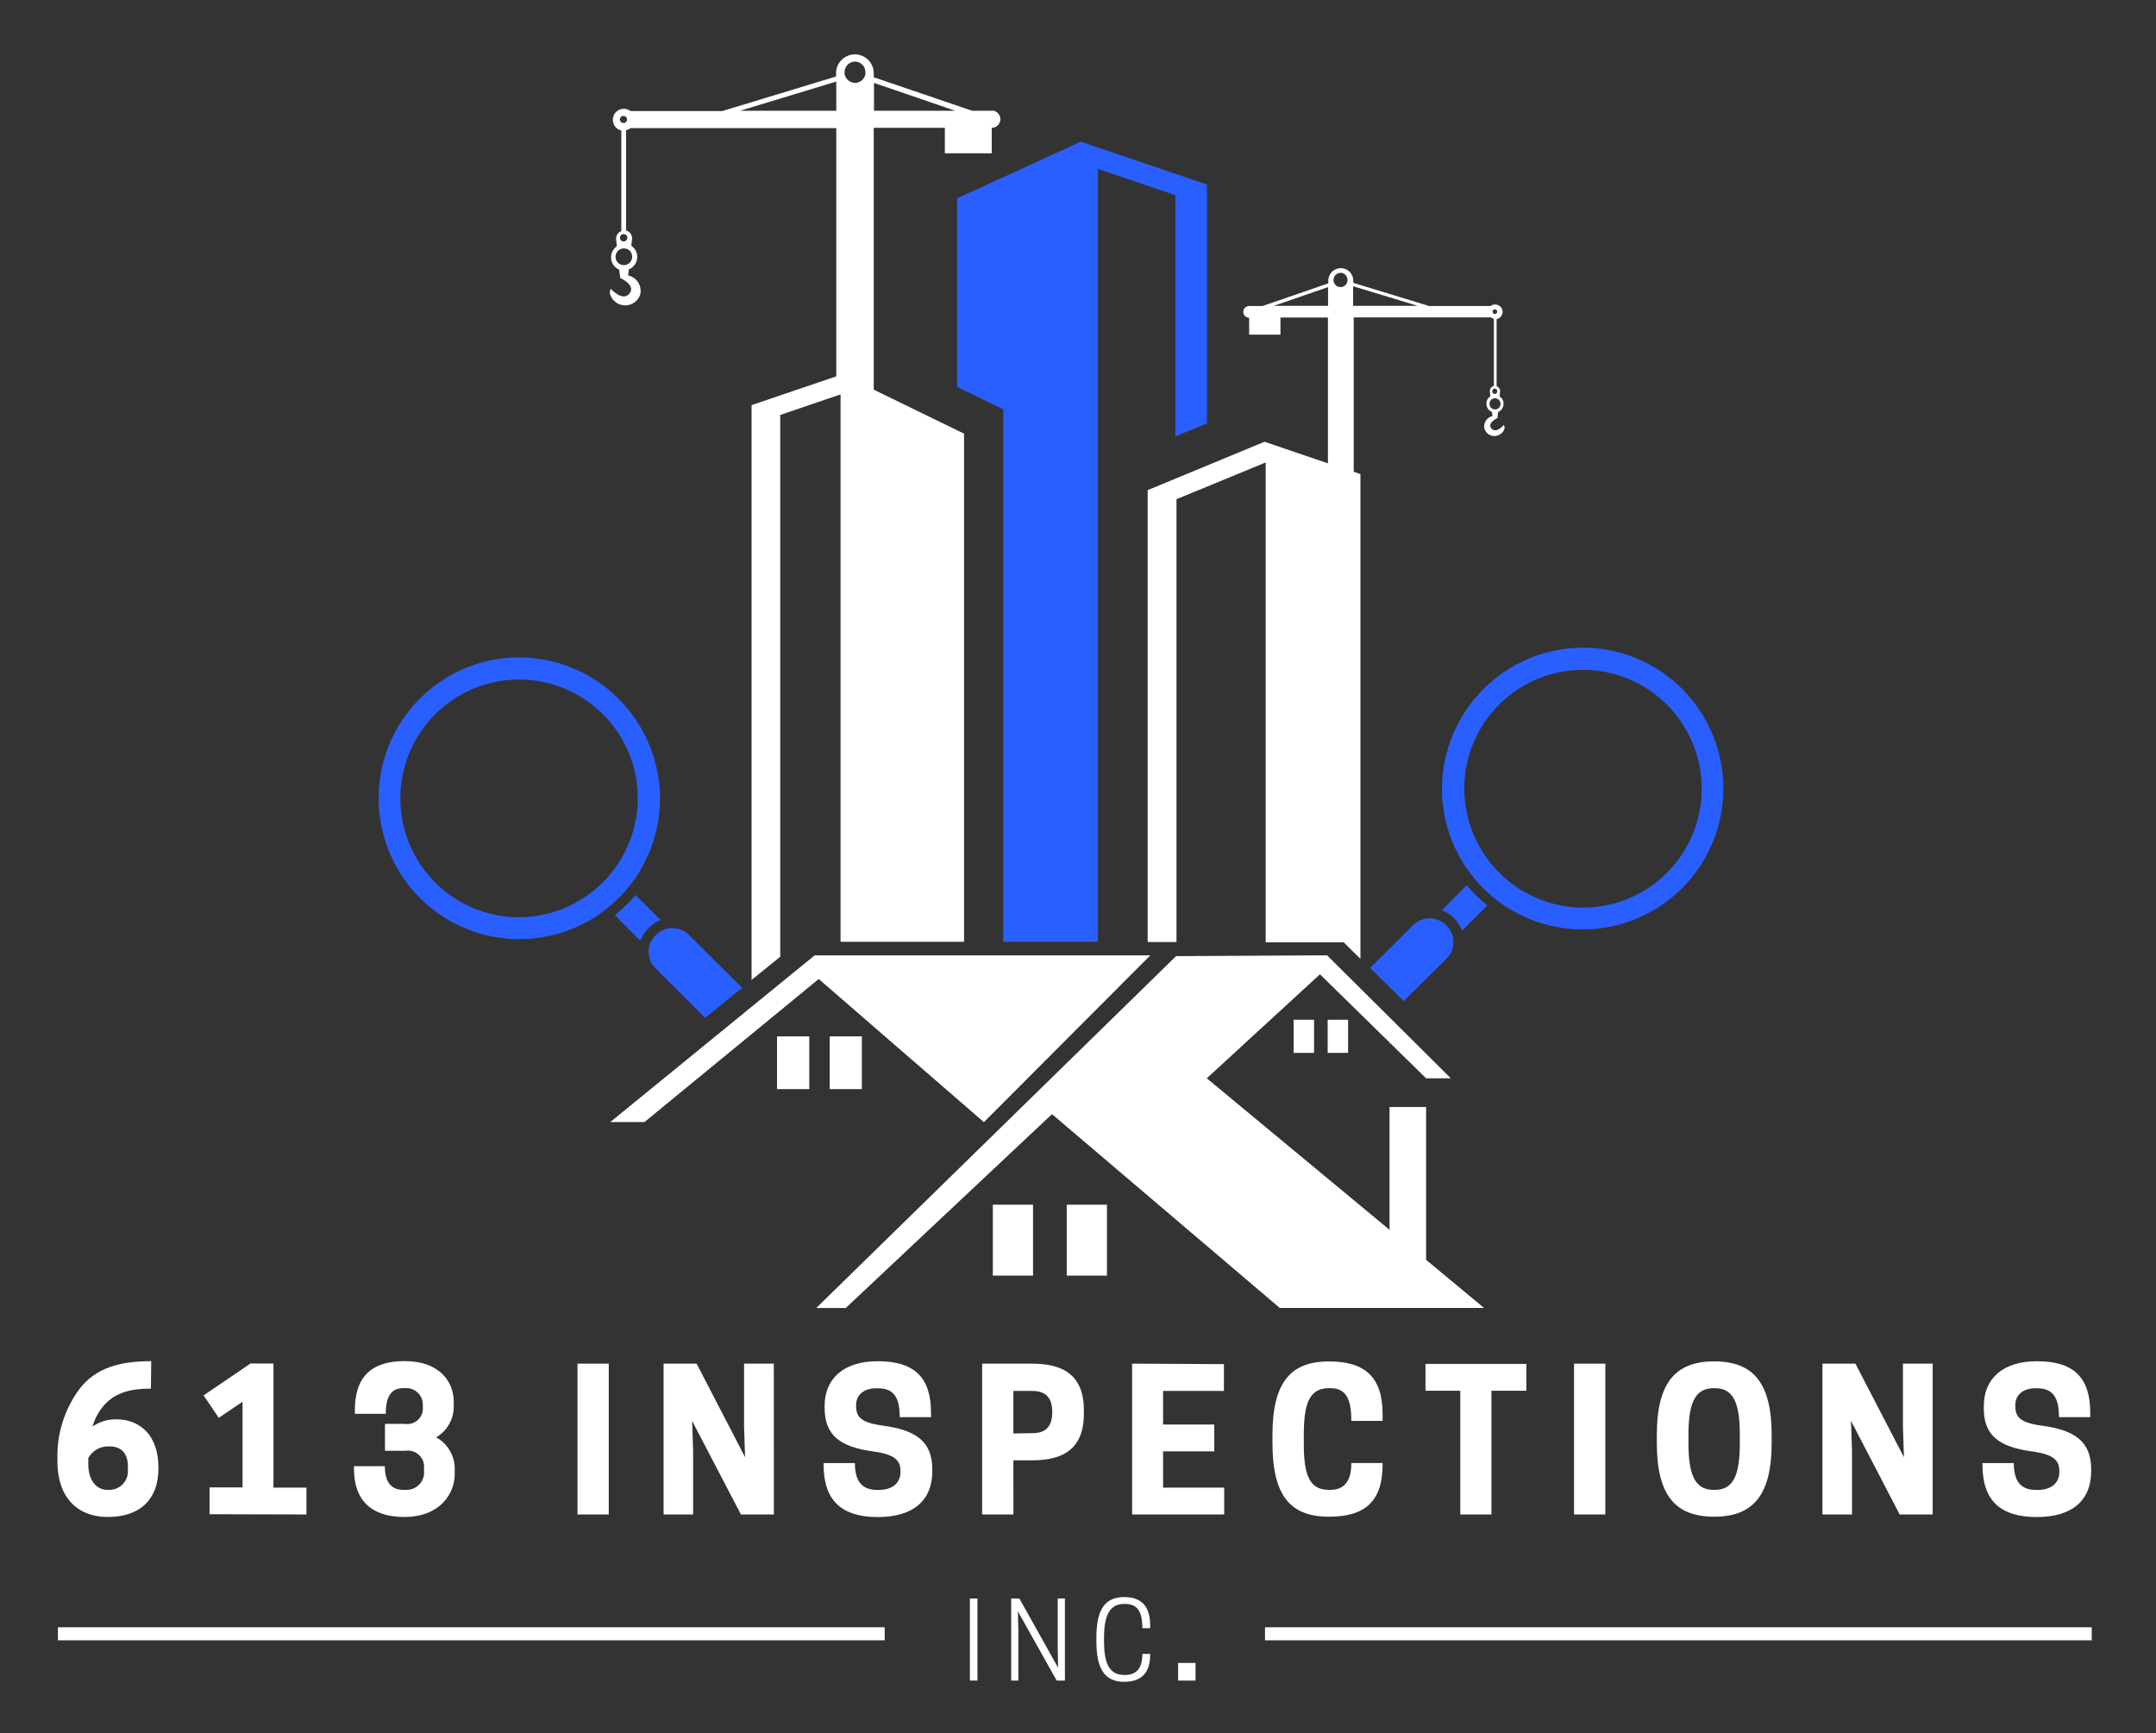 <?xml version="1.0" encoding="UTF-8" standalone="no" ?>
<!DOCTYPE svg PUBLIC "-//W3C//DTD SVG 1.1//EN" "http://www.w3.org/Graphics/SVG/1.1/DTD/svg11.dtd">
<svg xmlns="http://www.w3.org/2000/svg" xmlns:xlink="http://www.w3.org/1999/xlink" version="1.1" width="291" height="234" viewBox="0 0 291 234" xml:space="preserve">
<rect x="0" y="0" width="291" height="234" fill="#333333" stroke="none"/>
<desc>Created with Fabric.js 4.6.0</desc>
<defs>
</defs>
<g transform="matrix(1 0 0 1 70.09 107.77)" id="uV-4brMn4HePNrmH0xCPD" clip-path="url(#CLIPPATH_184)"  >
<clipPath id="CLIPPATH_184" >
	<path transform="matrix(1 0 0 1 0.06 0.15) translate(-112.66, -178.41)" id="a" d="M 93.312 159.238 L 132 159.238 L 132 197.59 L 93.312 197.59 Z M 93.312 159.238" stroke-linecap="round" />
</clipPath>
<path style="stroke: none; stroke-width: 1; stroke-dasharray: none; stroke-linecap: butt; stroke-dashoffset: 0; stroke-linejoin: miter; stroke-miterlimit: 4; fill: rgb(42,95,255); fill-rule: nonzero; opacity: 1;" vector-effect="non-scaling-stroke"  transform=" translate(-112.59, -178.27)" d="M 112.477 159.246 C 111.855 159.25 111.234 159.285 110.617 159.348 C 110 159.414 109.387 159.508 108.777 159.633 C 108.168 159.758 107.566 159.914 106.977 160.098 C 106.383 160.281 105.797 160.492 105.227 160.734 C 104.652 160.977 104.094 161.246 103.547 161.543 C 103 161.836 102.473 162.16 101.957 162.508 C 101.441 162.855 100.945 163.23 100.469 163.629 C 99.988 164.023 99.531 164.445 99.094 164.887 C 98.656 165.328 98.242 165.789 97.852 166.273 C 97.461 166.758 97.094 167.258 96.75 167.777 C 96.406 168.297 96.09 168.832 95.801 169.379 C 95.512 169.93 95.246 170.492 95.012 171.07 C 94.777 171.645 94.57 172.23 94.395 172.828 C 94.215 173.422 94.066 174.027 93.949 174.637 C 93.832 175.25 93.742 175.863 93.684 176.484 C 93.625 177.102 93.598 177.723 93.602 178.344 C 93.602 178.969 93.637 179.59 93.699 180.207 C 93.762 180.828 93.855 181.441 93.98 182.051 C 94.102 182.66 94.258 183.262 94.438 183.855 C 94.621 184.453 94.832 185.035 95.074 185.609 C 95.312 186.184 95.578 186.746 95.875 187.293 C 96.168 187.84 96.488 188.371 96.836 188.887 C 97.184 189.402 97.555 189.902 97.949 190.383 C 98.348 190.863 98.766 191.32 99.203 191.758 C 99.645 192.199 100.105 192.613 100.586 193.008 C 101.07 193.398 101.57 193.77 102.086 194.113 C 102.605 194.457 103.137 194.777 103.684 195.066 C 104.234 195.359 104.797 195.625 105.371 195.859 C 105.945 196.098 106.531 196.305 107.125 196.484 C 107.719 196.664 108.32 196.812 108.93 196.934 C 109.539 197.051 110.156 197.141 110.773 197.203 C 111.391 197.262 112.012 197.289 112.633 197.289 C 113.254 197.289 113.875 197.258 114.492 197.195 C 115.109 197.133 115.723 197.039 116.332 196.918 C 116.941 196.793 117.543 196.641 118.137 196.461 C 118.73 196.277 119.316 196.07 119.891 195.828 C 120.461 195.59 121.023 195.324 121.57 195.031 C 122.117 194.738 122.648 194.418 123.168 194.07 C 123.684 193.723 124.18 193.352 124.66 192.957 C 125.141 192.562 125.598 192.145 126.039 191.703 C 126.477 191.262 126.895 190.805 127.285 190.32 C 127.68 189.84 128.051 189.34 128.395 188.824 C 128.738 188.305 129.059 187.773 129.352 187.223 C 129.645 186.676 129.906 186.113 130.145 185.539 C 130.383 184.961 130.59 184.379 130.77 183.781 C 130.953 183.188 131.102 182.582 131.223 181.973 C 131.344 181.363 131.434 180.75 131.496 180.129 C 131.559 179.512 131.586 178.891 131.586 178.27 C 131.586 177.645 131.551 177.02 131.488 176.398 C 131.422 175.777 131.328 175.16 131.203 174.547 C 131.078 173.938 130.926 173.332 130.742 172.734 C 130.559 172.137 130.348 171.551 130.105 170.977 C 129.863 170.398 129.598 169.836 129.301 169.285 C 129.004 168.738 128.684 168.203 128.332 167.684 C 127.984 167.168 127.613 166.668 127.215 166.184 C 126.816 165.703 126.398 165.242 125.957 164.801 C 125.516 164.363 125.051 163.945 124.566 163.551 C 124.086 163.152 123.582 162.785 123.062 162.438 C 122.543 162.094 122.008 161.773 121.457 161.48 C 120.906 161.188 120.344 160.922 119.766 160.684 C 119.191 160.445 118.602 160.238 118.004 160.059 C 117.41 159.879 116.805 159.727 116.191 159.605 C 115.578 159.484 114.965 159.395 114.344 159.336 C 113.723 159.273 113.102 159.246 112.477 159.246 Z M 112.477 194.336 C 111.953 194.336 111.43 194.305 110.906 194.25 C 110.383 194.199 109.867 194.117 109.352 194.012 C 108.84 193.906 108.332 193.777 107.828 193.621 C 107.328 193.469 106.836 193.289 106.352 193.086 C 105.867 192.883 105.395 192.652 104.934 192.406 C 104.473 192.156 104.023 191.883 103.59 191.59 C 103.152 191.293 102.734 190.98 102.332 190.645 C 101.926 190.309 101.539 189.953 101.172 189.582 C 100.801 189.207 100.453 188.816 100.121 188.41 C 99.789 188 99.48 187.578 99.191 187.141 C 98.902 186.703 98.633 186.25 98.387 185.785 C 98.145 185.32 97.922 184.844 97.723 184.359 C 97.523 183.871 97.348 183.379 97.199 182.875 C 97.051 182.371 96.926 181.859 96.824 181.344 C 96.723 180.828 96.648 180.309 96.602 179.785 C 96.551 179.262 96.527 178.738 96.531 178.215 C 96.535 177.688 96.562 177.164 96.613 176.641 C 96.668 176.117 96.75 175.598 96.852 175.086 C 96.957 174.57 97.086 174.062 97.242 173.559 C 97.395 173.059 97.574 172.562 97.777 172.078 C 97.98 171.594 98.207 171.121 98.457 170.66 C 98.707 170.195 98.977 169.746 99.27 169.312 C 99.562 168.875 99.879 168.457 100.211 168.051 C 100.547 167.645 100.898 167.258 101.273 166.887 C 101.645 166.52 102.035 166.168 102.441 165.836 C 102.848 165.504 103.273 165.191 103.711 164.902 C 104.148 164.613 104.598 164.344 105.062 164.098 C 105.523 163.852 106 163.633 106.484 163.434 C 106.969 163.234 107.465 163.059 107.969 162.906 C 108.469 162.758 108.98 162.633 109.492 162.531 C 110.008 162.43 110.527 162.355 111.051 162.305 C 111.574 162.258 112.098 162.234 112.621 162.234 C 113.145 162.238 113.668 162.266 114.191 162.32 C 114.711 162.371 115.23 162.449 115.746 162.555 C 116.258 162.66 116.766 162.789 117.27 162.945 C 117.77 163.098 118.262 163.277 118.746 163.48 C 119.23 163.684 119.703 163.91 120.164 164.16 C 120.629 164.41 121.074 164.68 121.512 164.973 C 121.945 165.266 122.367 165.582 122.77 165.918 C 123.176 166.25 123.562 166.605 123.934 166.977 C 124.301 167.352 124.652 167.742 124.984 168.148 C 125.316 168.555 125.625 168.977 125.914 169.418 C 126.207 169.855 126.473 170.305 126.719 170.77 C 126.965 171.234 127.188 171.711 127.387 172.195 C 127.586 172.684 127.762 173.176 127.91 173.68 C 128.062 174.184 128.188 174.691 128.289 175.207 C 128.387 175.723 128.461 176.242 128.512 176.766 C 128.562 177.289 128.586 177.816 128.586 178.34 C 128.578 179.395 128.469 180.438 128.254 181.469 C 128.043 182.5 127.734 183.504 127.324 184.477 C 126.914 185.445 126.418 186.367 125.828 187.242 C 125.238 188.113 124.57 188.922 123.824 189.664 C 123.078 190.406 122.266 191.07 121.387 191.652 C 120.512 192.234 119.586 192.727 118.613 193.125 C 117.641 193.527 116.637 193.828 115.602 194.031 C 114.57 194.238 113.527 194.336 112.477 194.336 Z M 112.477 194.336" stroke-linecap="round" />
</g>
<g transform="matrix(1 0 0 1 86.07 123.92)" id="Kung-wUswykVtVfhCE8nf"  >
<path style="stroke: none; stroke-width: 1; stroke-dasharray: none; stroke-linecap: butt; stroke-dashoffset: 0; stroke-linejoin: miter; stroke-miterlimit: 4; fill: rgb(42,95,255); fill-rule: nonzero; opacity: 1;" vector-effect="non-scaling-stroke"  transform=" translate(-128.57, -194.42)" d="M 131.652 194.699 L 128.277 191.34 C 127.434 192.332 126.504 193.238 125.492 194.055 L 128.938 197.508 C 129.164 196.863 129.52 196.297 130.004 195.812 L 130.105 195.715 C 130.547 195.266 131.062 194.926 131.652 194.699 Z M 131.652 194.699" stroke-linecap="round" />
</g>
<g transform="matrix(1 0 0 1 213.61 106.45)" id="j914TAHbnDDxTGePTQT-c"  >
<path style="stroke: none; stroke-width: 1; stroke-dasharray: none; stroke-linecap: butt; stroke-dashoffset: 0; stroke-linejoin: miter; stroke-miterlimit: 4; fill: rgb(42,95,255); fill-rule: nonzero; opacity: 1;" vector-effect="non-scaling-stroke"  transform=" translate(-256.11, -176.95)" d="M 256.238 157.934 C 256.859 157.938 257.48 157.973 258.098 158.035 C 258.715 158.102 259.328 158.195 259.938 158.32 C 260.543 158.445 261.145 158.602 261.738 158.785 C 262.332 158.969 262.914 159.184 263.488 159.426 C 264.059 159.668 264.617 159.934 265.164 160.23 C 265.711 160.527 266.242 160.852 266.754 161.199 C 267.27 161.547 267.766 161.922 268.246 162.32 C 268.723 162.715 269.18 163.137 269.617 163.578 C 270.055 164.02 270.469 164.484 270.859 164.965 C 271.25 165.449 271.617 165.949 271.961 166.469 C 272.301 166.988 272.617 167.523 272.906 168.074 C 273.199 168.625 273.461 169.188 273.695 169.762 C 273.93 170.34 274.137 170.926 274.312 171.52 C 274.492 172.117 274.641 172.719 274.758 173.332 C 274.875 173.941 274.965 174.555 275.023 175.176 C 275.078 175.797 275.109 176.418 275.105 177.039 C 275.102 177.66 275.07 178.281 275.004 178.898 C 274.941 179.52 274.848 180.133 274.723 180.742 C 274.602 181.352 274.449 181.953 274.266 182.547 C 274.082 183.145 273.871 183.727 273.629 184.301 C 273.391 184.875 273.125 185.438 272.828 185.984 C 272.535 186.531 272.211 187.062 271.867 187.578 C 271.52 188.094 271.148 188.594 270.75 189.07 C 270.355 189.551 269.938 190.012 269.496 190.449 C 269.055 190.887 268.594 191.305 268.113 191.695 C 267.633 192.09 267.133 192.457 266.617 192.801 C 266.098 193.145 265.566 193.465 265.016 193.754 C 264.469 194.047 263.906 194.312 263.332 194.547 C 262.758 194.785 262.172 194.992 261.578 195.172 C 260.98 195.352 260.379 195.5 259.77 195.621 C 259.16 195.738 258.547 195.828 257.93 195.887 C 257.312 195.949 256.691 195.977 256.07 195.977 C 255.449 195.973 254.828 195.941 254.211 195.879 C 253.594 195.816 252.98 195.727 252.371 195.602 C 251.762 195.48 251.16 195.328 250.566 195.148 C 249.973 194.965 249.387 194.754 248.812 194.516 C 248.242 194.277 247.68 194.012 247.133 193.715 C 246.586 193.422 246.055 193.102 245.539 192.754 C 245.023 192.41 244.523 192.039 244.043 191.645 C 243.562 191.246 243.105 190.828 242.668 190.391 C 242.227 189.949 241.812 189.488 241.418 189.008 C 241.023 188.527 240.656 188.027 240.309 187.508 C 239.965 186.992 239.648 186.457 239.355 185.91 C 239.062 185.359 238.797 184.797 238.559 184.223 C 238.324 183.648 238.113 183.062 237.934 182.469 C 237.754 181.871 237.602 181.27 237.48 180.66 C 237.359 180.051 237.27 179.434 237.211 178.816 C 237.148 178.195 237.117 177.578 237.117 176.953 C 237.121 176.328 237.156 175.707 237.219 175.086 C 237.285 174.465 237.379 173.848 237.504 173.234 C 237.629 172.621 237.781 172.02 237.965 171.422 C 238.148 170.824 238.363 170.238 238.602 169.66 C 238.844 169.086 239.113 168.523 239.41 167.973 C 239.703 167.422 240.027 166.887 240.375 166.371 C 240.723 165.852 241.098 165.352 241.496 164.871 C 241.891 164.391 242.312 163.93 242.754 163.488 C 243.199 163.047 243.66 162.629 244.145 162.234 C 244.629 161.84 245.129 161.469 245.648 161.125 C 246.168 160.777 246.703 160.461 247.254 160.168 C 247.805 159.875 248.371 159.609 248.945 159.371 C 249.523 159.133 250.109 158.922 250.707 158.742 C 251.305 158.562 251.91 158.414 252.523 158.293 C 253.133 158.172 253.75 158.082 254.371 158.02 C 254.992 157.961 255.613 157.93 256.238 157.934 Z M 256.238 193.031 C 256.762 193.031 257.285 193 257.809 192.945 C 258.328 192.895 258.848 192.812 259.359 192.707 C 259.875 192.605 260.383 192.473 260.883 192.32 C 261.383 192.164 261.875 191.984 262.359 191.781 C 262.844 191.578 263.316 191.352 263.777 191.102 C 264.238 190.852 264.684 190.582 265.121 190.289 C 265.555 189.992 265.973 189.68 266.379 189.344 C 266.781 189.012 267.168 188.656 267.539 188.281 C 267.906 187.91 268.258 187.52 268.586 187.113 C 268.918 186.707 269.23 186.281 269.52 185.844 C 269.809 185.406 270.074 184.957 270.32 184.492 C 270.566 184.027 270.789 183.555 270.988 183.066 C 271.188 182.582 271.359 182.086 271.512 181.586 C 271.66 181.082 271.785 180.57 271.887 180.055 C 271.988 179.539 272.062 179.023 272.113 178.5 C 272.16 177.977 272.184 177.453 272.184 176.926 C 272.184 176.402 272.156 175.879 272.102 175.355 C 272.047 174.832 271.969 174.316 271.867 173.801 C 271.762 173.285 271.633 172.777 271.48 172.273 C 271.324 171.773 271.148 171.281 270.945 170.797 C 270.742 170.312 270.52 169.836 270.27 169.375 C 270.02 168.914 269.75 168.465 269.457 168.027 C 269.164 167.59 268.852 167.172 268.52 166.766 C 268.184 166.359 267.832 165.973 267.461 165.602 C 267.09 165.234 266.699 164.883 266.293 164.551 C 265.887 164.219 265.465 163.906 265.031 163.613 C 264.594 163.324 264.145 163.055 263.68 162.809 C 263.219 162.562 262.742 162.34 262.258 162.141 C 261.773 161.941 261.281 161.766 260.777 161.613 C 260.277 161.461 259.77 161.336 259.254 161.234 C 258.738 161.133 258.223 161.055 257.699 161.004 C 257.176 160.953 256.652 160.93 256.129 160.93 C 255.605 160.93 255.082 160.957 254.562 161.012 C 254.039 161.062 253.52 161.141 253.008 161.242 C 252.492 161.348 251.984 161.477 251.484 161.629 C 250.98 161.781 250.488 161.957 250.004 162.16 C 249.52 162.363 249.047 162.586 248.586 162.836 C 248.125 163.082 247.676 163.352 247.238 163.645 C 246.805 163.938 246.383 164.25 245.977 164.582 C 245.574 164.918 245.184 165.27 244.816 165.641 C 244.445 166.012 244.094 166.402 243.762 166.809 C 243.43 167.215 243.117 167.637 242.824 168.074 C 242.535 168.508 242.266 168.961 242.02 169.422 C 241.77 169.887 241.547 170.359 241.348 170.844 C 241.148 171.332 240.969 171.824 240.82 172.328 C 240.668 172.828 240.539 173.34 240.438 173.852 C 240.336 174.367 240.258 174.887 240.207 175.41 C 240.156 175.934 240.129 176.457 240.129 176.98 C 240.133 177.508 240.16 178.035 240.215 178.559 C 240.266 179.082 240.348 179.602 240.449 180.117 C 240.555 180.633 240.684 181.145 240.84 181.648 C 240.992 182.152 241.172 182.648 241.375 183.133 C 241.578 183.617 241.805 184.094 242.055 184.559 C 242.301 185.02 242.574 185.473 242.867 185.91 C 243.16 186.348 243.477 186.77 243.809 187.176 C 244.145 187.582 244.5 187.969 244.871 188.34 C 245.246 188.715 245.633 189.066 246.043 189.398 C 246.449 189.73 246.871 190.043 247.309 190.336 C 247.746 190.629 248.199 190.898 248.664 191.145 C 249.129 191.391 249.602 191.617 250.09 191.816 C 250.574 192.02 251.07 192.195 251.574 192.348 C 252.078 192.5 252.59 192.625 253.105 192.727 C 253.621 192.828 254.141 192.906 254.664 192.957 C 255.188 193.008 255.711 193.031 256.238 193.031 Z M 256.238 193.031" stroke-linecap="round" />
</g>
<g transform="matrix(1 0 0 1 197.67 122.59)" id="CbIhuBSSArI5p3IcA7vPH"  >
<path style="stroke: none; stroke-width: 1; stroke-dasharray: none; stroke-linecap: butt; stroke-dashoffset: 0; stroke-linejoin: miter; stroke-miterlimit: 4; fill: rgb(42,95,255); fill-rule: nonzero; opacity: 1;" vector-effect="non-scaling-stroke"  transform=" translate(-240.17, -193.09)" d="M 237.09 193.395 L 240.465 190.023 C 241.305 191.02 242.23 191.926 243.242 192.742 L 239.824 196.156 C 239.594 195.508 239.234 194.941 238.746 194.453 L 238.656 194.363 C 238.203 193.93 237.68 193.605 237.09 193.395 Z M 237.09 193.395" stroke-linecap="round" />
</g>
<g transform="matrix(1 0 0 1 118.82 140.23)" id="TkZcJZKeRJATK2fV0_ASr"  >
<path style="stroke: none; stroke-width: 1; stroke-dasharray: none; stroke-linecap: butt; stroke-dashoffset: 0; stroke-linejoin: miter; stroke-miterlimit: 4; fill: rgb(255,255,255); fill-rule: nonzero; opacity: 1;" vector-effect="non-scaling-stroke"  transform=" translate(-161.32, -210.73)" d="M 175.316 221.98 L 197.758 199.48 L 152.453 199.48 L 124.875 221.98 L 129.488 221.98 L 153.004 202.672 L 175.281 221.98" stroke-linecap="round" />
</g>
<g transform="matrix(1 0 0 1 155.24 152.78)" id="ezw8GfBQIaVZe74H9GEK0"  >
<path style="stroke: none; stroke-width: 1; stroke-dasharray: none; stroke-linecap: butt; stroke-dashoffset: 0; stroke-linejoin: miter; stroke-miterlimit: 4; fill: rgb(255,255,255); fill-rule: nonzero; opacity: 1;" vector-effect="non-scaling-stroke"  transform=" translate(-197.74, -223.28)" d="M 234.984 240.625 L 234.984 219.953 L 230.047 219.953 L 230.047 236.531 L 205.383 216.074 L 220.656 202.035 L 234.984 216.074 L 238.32 216.074 L 221.617 199.473 L 201.238 199.582 L 152.668 247.09 L 156.648 247.09 L 184.488 220.914 L 215.238 247.082 L 242.809 247.082 L 235.02 240.613" stroke-linecap="round" />
</g>
<g transform="matrix(1 0 0 1 180.58 139.91)" id="Zm_tRT2qKjt6kUTaPm0G5"  >
<path style="stroke: none; stroke-width: 1; stroke-dasharray: none; stroke-linecap: butt; stroke-dashoffset: 0; stroke-linejoin: miter; stroke-miterlimit: 4; fill: rgb(255,255,255); fill-rule: nonzero; opacity: 1;" vector-effect="non-scaling-stroke"  transform=" translate(-223.08, -210.41)" d="M 224.457 208.176 L 221.699 208.176 L 221.699 212.645 L 224.457 212.645 L 224.457 208.176" stroke-linecap="round" />
</g>
<g transform="matrix(1 0 0 1 175.98 139.91)" id="mOsLYKZvFLds1mTe0FzLK"  >
<path style="stroke: none; stroke-width: 1; stroke-dasharray: none; stroke-linecap: butt; stroke-dashoffset: 0; stroke-linejoin: miter; stroke-miterlimit: 4; fill: rgb(255,255,255); fill-rule: nonzero; opacity: 1;" vector-effect="non-scaling-stroke"  transform=" translate(-218.48, -210.41)" d="M 217.102 212.645 L 219.859 212.645 L 219.859 208.176 L 217.102 208.176 L 217.102 212.645" stroke-linecap="round" />
</g>
<g transform="matrix(1 0 0 1 146.69 167.43)" id="vjhrZYyK24ZDHkzDdetF5"  >
<path style="stroke: none; stroke-width: 1; stroke-dasharray: none; stroke-linecap: butt; stroke-dashoffset: 0; stroke-linejoin: miter; stroke-miterlimit: 4; fill: rgb(255,255,255); fill-rule: nonzero; opacity: 1;" vector-effect="non-scaling-stroke"  transform=" translate(-189.19, -237.93)" d="M 186.477 242.715 L 191.906 242.715 L 191.906 233.141 L 186.477 233.141 L 186.477 242.715" stroke-linecap="round" />
</g>
<g transform="matrix(1 0 0 1 136.72 167.43)" id="Mfa9cb_YoBdnCA54J7rQa"  >
<path style="stroke: none; stroke-width: 1; stroke-dasharray: none; stroke-linecap: butt; stroke-dashoffset: 0; stroke-linejoin: miter; stroke-miterlimit: 4; fill: rgb(255,255,255); fill-rule: nonzero; opacity: 1;" vector-effect="non-scaling-stroke"  transform=" translate(-179.22, -237.93)" d="M 176.504 242.715 L 181.93 242.715 L 181.93 233.141 L 176.504 233.141 L 176.504 242.715" stroke-linecap="round" />
</g>
<g transform="matrix(1 0 0 1 114.16 143.47)" id="5mhasxjYoMqDM-nyChET-"  >
<path style="stroke: none; stroke-width: 1; stroke-dasharray: none; stroke-linecap: butt; stroke-dashoffset: 0; stroke-linejoin: miter; stroke-miterlimit: 4; fill: rgb(255,255,255); fill-rule: nonzero; opacity: 1;" vector-effect="non-scaling-stroke"  transform=" translate(-156.66, -213.97)" d="M 158.828 217.535 L 158.828 210.414 L 154.488 210.414 L 154.488 217.535 L 158.828 217.535" stroke-linecap="round" />
</g>
<g transform="matrix(1 0 0 1 107.05 143.47)" id="7xZBYfKJi4aXW5MNZRrqm"  >
<path style="stroke: none; stroke-width: 1; stroke-dasharray: none; stroke-linecap: butt; stroke-dashoffset: 0; stroke-linejoin: miter; stroke-miterlimit: 4; fill: rgb(255,255,255); fill-rule: nonzero; opacity: 1;" vector-effect="non-scaling-stroke"  transform=" translate(-149.55, -213.97)" d="M 147.379 217.535 L 151.73 217.535 L 151.73 210.414 L 147.379 210.414 L 147.379 217.535" stroke-linecap="round" />
</g>
<g transform="matrix(1 0 0 1 14.56 194.28)" id="O5M8yOtGLzFBqcrDHyo8Q" clip-path="url(#CLIPPATH_185)"  >
<clipPath id="CLIPPATH_185" >
	<path transform="matrix(1 0 0 1 0.06 0.22) translate(-57.13, -265)" id="b" d="M 50.25 254 L 64 254 L 64 276 L 50.25 276 Z M 50.25 254" stroke-linecap="round" />
</clipPath>
<path style="stroke: none; stroke-width: 1; stroke-dasharray: none; stroke-linecap: butt; stroke-dashoffset: 0; stroke-linejoin: miter; stroke-miterlimit: 4; fill: rgb(255,255,255); fill-rule: nonzero; opacity: 1;" vector-effect="non-scaling-stroke"  transform=" translate(-57.06, -264.78)" d="M 62.914 254.266 C 58.789 254.266 55.406 255.098 53.164 258.105 C 52.172 259.465 51.426 260.953 50.926 262.559 C 50.43 264.168 50.203 265.816 50.25 267.5 L 50.25 267.836 C 50.25 272.363 52.676 275.297 57.078 275.297 C 61.484 275.297 63.879 272.824 63.879 268.805 L 63.879 268.539 C 63.879 264.52 61.609 262.117 58.199 262.117 C 57.027 262.105 55.957 262.43 54.988 263.086 C 55.27 262.121 55.719 261.242 56.348 260.453 C 57.785 258.641 59.863 257.969 62.867 257.969 Z M 57.18 265.77 L 57.305 265.77 C 58.707 265.77 59.758 266.559 59.758 268.441 L 59.758 268.922 C 59.785 269.277 59.742 269.621 59.629 269.961 C 59.512 270.297 59.328 270.594 59.086 270.855 C 58.84 271.113 58.555 271.312 58.223 271.449 C 57.895 271.586 57.551 271.648 57.195 271.637 L 56.996 271.637 C 55.566 271.637 54.418 270.434 54.418 268.168 L 54.418 267.328 C 54.695 266.84 55.078 266.457 55.562 266.176 C 56.051 265.898 56.574 265.762 57.133 265.77 Z M 57.18 265.77" stroke-linecap="round" />
</g>
<g transform="matrix(1 0 0 1 34.42 194.27)" id="yh7dLwKx31Q-6QZpFAQ0r"  >
<path style="stroke: none; stroke-width: 1; stroke-dasharray: none; stroke-linecap: butt; stroke-dashoffset: 0; stroke-linejoin: miter; stroke-miterlimit: 4; fill: rgb(255,255,255); fill-rule: nonzero; opacity: 1;" vector-effect="non-scaling-stroke"  transform=" translate(-76.92, -264.77)" d="M 83.859 274.961 L 83.859 271.34 L 79.41 271.34 L 79.41 254.582 L 76.309 254.582 L 69.977 258.883 L 72.027 261.91 L 75.238 259.746 L 75.238 271.305 L 70.781 271.305 L 70.781 274.926 Z M 83.859 274.961" stroke-linecap="round" />
</g>
<g transform="matrix(1 0 0 1 54.58 194.28)" id="79mBIB1NVPjOwaplzam8g"  >
<path style="stroke: none; stroke-width: 1; stroke-dasharray: none; stroke-linecap: butt; stroke-dashoffset: 0; stroke-linejoin: miter; stroke-miterlimit: 4; fill: rgb(255,255,255); fill-rule: nonzero; opacity: 1;" vector-effect="non-scaling-stroke"  transform=" translate(-97.08, -264.78)" d="M 94.441 268.441 L 90.273 268.441 L 90.273 268.777 C 90.273 272.953 92.516 275.297 97.074 275.297 C 101.949 275.297 103.875 272.09 103.875 269.512 L 103.875 269.012 C 103.895 268.559 103.852 268.113 103.746 267.672 C 103.641 267.234 103.48 266.816 103.258 266.422 C 103.035 266.027 102.766 265.668 102.445 265.352 C 102.125 265.031 101.766 264.766 101.371 264.547 C 102.137 264.098 102.734 263.48 103.16 262.699 C 103.586 261.914 103.781 261.078 103.738 260.188 L 103.738 259.691 C 103.738 257.234 102.031 254.258 97.074 254.258 C 92.551 254.258 90.398 256.477 90.398 260.859 L 90.398 261.375 L 94.566 261.375 C 94.566 258.793 95.473 257.906 96.938 257.906 L 97.199 257.906 C 97.512 257.883 97.816 257.926 98.109 258.035 C 98.402 258.141 98.66 258.301 98.887 258.52 C 99.113 258.734 99.285 258.988 99.402 259.277 C 99.523 259.566 99.578 259.867 99.57 260.18 L 99.57 260.414 C 99.586 260.574 99.586 260.734 99.566 260.895 C 99.547 261.055 99.512 261.211 99.457 261.363 C 99.402 261.516 99.332 261.656 99.242 261.793 C 99.156 261.93 99.055 262.051 98.938 262.164 C 98.824 262.277 98.695 262.371 98.559 262.457 C 98.422 262.539 98.273 262.605 98.121 262.652 C 97.969 262.703 97.812 262.734 97.652 262.75 C 97.492 262.762 97.332 262.758 97.172 262.734 L 94.461 262.734 L 94.461 266.359 L 97.281 266.359 C 97.445 266.336 97.605 266.332 97.77 266.348 C 97.934 266.363 98.094 266.398 98.246 266.449 C 98.402 266.5 98.551 266.57 98.691 266.656 C 98.832 266.738 98.961 266.84 99.078 266.953 C 99.195 267.066 99.301 267.191 99.387 267.328 C 99.477 267.469 99.551 267.613 99.609 267.766 C 99.664 267.922 99.703 268.078 99.723 268.242 C 99.746 268.406 99.75 268.566 99.734 268.73 L 99.734 269.02 C 99.77 269.371 99.73 269.711 99.617 270.043 C 99.504 270.379 99.324 270.672 99.078 270.922 C 98.832 271.176 98.547 271.363 98.219 271.488 C 97.891 271.613 97.551 271.664 97.199 271.637 L 96.938 271.637 C 95.535 271.637 94.441 270.867 94.441 268.441 Z M 94.441 268.441" stroke-linecap="round" />
</g>
<g transform="matrix(1 0 0 1 80.06 194.28)" id="64CI0oyeTbA6rkrWJUf02"  >
<path style="stroke: none; stroke-width: 1; stroke-dasharray: none; stroke-linecap: butt; stroke-dashoffset: 0; stroke-linejoin: miter; stroke-miterlimit: 4; fill: rgb(255,255,255); fill-rule: nonzero; opacity: 1;" vector-effect="non-scaling-stroke"  transform=" translate(-122.56, -264.78)" d="M 124.668 254.602 L 120.445 254.602 L 120.445 274.961 L 124.668 274.961 Z M 124.668 254.602" stroke-linecap="round" />
</g>
<g transform="matrix(1 0 0 1 97.01 194.28)" id="mL1PtLJFErDc1yzoxdqKz"  >
<path style="stroke: none; stroke-width: 1; stroke-dasharray: none; stroke-linecap: butt; stroke-dashoffset: 0; stroke-linejoin: miter; stroke-miterlimit: 4; fill: rgb(255,255,255); fill-rule: nonzero; opacity: 1;" vector-effect="non-scaling-stroke"  transform=" translate(-139.51, -264.78)" d="M 146.945 254.602 L 142.93 254.602 L 142.93 263.133 L 143.066 267.234 L 136.527 254.602 L 132.066 254.602 L 132.066 274.961 L 136.055 274.961 L 136.055 266.43 L 135.918 262.328 L 142.504 274.961 L 146.953 274.961 Z M 146.945 254.602" stroke-linecap="round" />
</g>
<g transform="matrix(1 0 0 1 118.5 194.29)" id="J-Jx1KrkP-6Qjr0N2EkxM"  >
<path style="stroke: none; stroke-width: 1; stroke-dasharray: none; stroke-linecap: butt; stroke-dashoffset: 0; stroke-linejoin: miter; stroke-miterlimit: 4; fill: rgb(255,255,255); fill-rule: nonzero; opacity: 1;" vector-effect="non-scaling-stroke"  transform=" translate(-161, -264.79)" d="M 160.34 266.449 C 163.277 266.848 164.039 267.652 164.039 269.121 L 164.039 269.246 C 164.039 270.605 163.07 271.648 161.117 271.648 L 160.883 271.648 C 158.93 271.648 157.887 270.578 157.887 268.023 L 153.664 268.023 L 153.664 268.262 C 153.664 273.168 156.188 275.309 160.992 275.309 C 165.793 275.309 168.336 273.043 168.336 269.129 L 168.336 268.867 C 168.336 265.082 166.094 263.566 161.668 262.969 C 158.695 262.57 158.051 261.793 158.051 260.297 L 158.051 260.172 C 158.051 258.867 159.039 257.926 160.766 257.926 L 161 257.926 C 163.133 257.926 163.938 259.156 163.938 261.82 L 168.164 261.82 L 168.164 261.266 C 168.164 256.492 165.973 254.273 160.973 254.273 C 156.332 254.273 153.801 256.648 153.801 260.324 L 153.801 260.613 C 153.82 264.285 155.906 265.852 160.34 266.449 Z M 160.34 266.449" stroke-linecap="round" />
</g>
<g transform="matrix(1 0 0 1 139.43 194.28)" id="X4k-iPopnbfs55uAaFyp9"  >
<path style="stroke: none; stroke-width: 1; stroke-dasharray: none; stroke-linecap: butt; stroke-dashoffset: 0; stroke-linejoin: miter; stroke-miterlimit: 4; fill: rgb(255,255,255); fill-rule: nonzero; opacity: 1;" vector-effect="non-scaling-stroke"  transform=" translate(-181.93, -264.78)" d="M 179.277 267.652 L 181.73 267.652 C 185.039 267.652 188.793 266.82 188.793 261.383 L 188.793 260.867 C 188.793 255.434 185.039 254.602 181.73 254.602 L 175.062 254.602 L 175.062 274.961 L 179.289 274.961 Z M 179.277 264.031 L 179.277 258.285 L 181.91 258.285 C 183.059 258.285 184.516 258.73 184.516 261.004 L 184.516 261.266 C 184.516 263.566 183.059 263.984 181.91 263.984 Z M 179.277 264.031" stroke-linecap="round" />
</g>
<g transform="matrix(1 0 0 1 159.02 194.28)" id="kA_h89YcmIrJX87p0YSlS"  >
<path style="stroke: none; stroke-width: 1; stroke-dasharray: none; stroke-linecap: butt; stroke-dashoffset: 0; stroke-linejoin: miter; stroke-miterlimit: 4; fill: rgb(255,255,255); fill-rule: nonzero; opacity: 1;" vector-effect="non-scaling-stroke"  transform=" translate(-201.52, -264.78)" d="M 195.305 254.602 L 195.305 274.961 L 207.734 274.961 L 207.734 271.34 L 199.484 271.34 L 199.484 266.438 L 206.395 266.438 L 206.395 262.816 L 199.484 262.816 L 199.484 258.285 L 207.695 258.285 L 207.695 254.664 Z M 195.305 254.602" stroke-linecap="round" />
</g>
<g transform="matrix(1 0 0 1 179.18 194.28)" id="QaqTIm0-MkhPOLXucsMVx"  >
<path style="stroke: none; stroke-width: 1; stroke-dasharray: none; stroke-linecap: butt; stroke-dashoffset: 0; stroke-linejoin: miter; stroke-miterlimit: 4; fill: rgb(255,255,255); fill-rule: nonzero; opacity: 1;" vector-effect="non-scaling-stroke"  transform=" translate(-221.68, -264.78)" d="M 218.477 265.297 L 218.477 264.258 C 218.477 260.18 219.129 257.914 221.844 257.914 L 222.066 257.914 C 224.285 257.914 224.891 259.535 224.891 262.328 L 229.113 262.328 L 229.113 261.422 C 229.113 256.34 226.664 254.301 221.879 254.301 C 216.586 254.301 214.246 257.254 214.246 264.266 L 214.246 265.297 C 214.246 272.344 216.586 275.262 221.879 275.262 C 226.699 275.262 229.113 273.234 229.113 268.215 L 229.113 268.016 L 224.891 268.016 C 224.891 270.207 224.129 271.637 222.066 271.637 L 221.844 271.637 C 219.094 271.637 218.477 269.375 218.477 265.297 Z M 218.477 265.297" stroke-linecap="round" />
</g>
<g transform="matrix(1 0 0 1 199.21 194.3)" id="XZrHpJs5u3f2uJR907Gvw"  >
<path style="stroke: none; stroke-width: 1; stroke-dasharray: none; stroke-linecap: butt; stroke-dashoffset: 0; stroke-linejoin: miter; stroke-miterlimit: 4; fill: rgb(255,255,255); fill-rule: nonzero; opacity: 1;" vector-effect="non-scaling-stroke"  transform=" translate(-241.71, -264.8)" d="M 243.801 258.258 L 248.516 258.258 L 248.516 254.637 L 234.902 254.637 L 234.902 258.258 L 239.598 258.258 L 239.598 274.961 L 243.801 274.961 Z M 243.801 258.258" stroke-linecap="round" />
</g>
<g transform="matrix(1 0 0 1 214.56 194.28)" id="6AtMpug3bdFmE6amUb_CO"  >
<path style="stroke: none; stroke-width: 1; stroke-dasharray: none; stroke-linecap: butt; stroke-dashoffset: 0; stroke-linejoin: miter; stroke-miterlimit: 4; fill: rgb(255,255,255); fill-rule: nonzero; opacity: 1;" vector-effect="non-scaling-stroke"  transform=" translate(-257.06, -264.78)" d="M 259.176 254.602 L 254.953 254.602 L 254.953 274.961 L 259.176 274.961 Z M 259.176 254.602" stroke-linecap="round" />
</g>
<g transform="matrix(1 0 0 1 231.38 194.28)" id="-9R1xt97f2YV9mN259nvI"  >
<path style="stroke: none; stroke-width: 1; stroke-dasharray: none; stroke-linecap: butt; stroke-dashoffset: 0; stroke-linejoin: miter; stroke-miterlimit: 4; fill: rgb(255,255,255); fill-rule: nonzero; opacity: 1;" vector-effect="non-scaling-stroke"  transform=" translate(-273.88, -264.78)" d="M 273.867 275.262 C 279.156 275.262 281.625 272.316 281.625 265.297 L 281.625 264.258 C 281.625 257.207 279.156 254.293 273.867 254.293 C 268.574 254.293 266.125 257.246 266.125 264.258 L 266.125 265.297 C 266.125 272.355 268.594 275.262 273.867 275.262 Z M 273.758 271.637 C 271.152 271.637 270.395 269.363 270.395 265.297 L 270.395 264.258 C 270.395 260.18 271.152 257.914 273.758 257.914 L 273.992 257.914 C 276.598 257.914 277.328 260.188 277.328 264.258 L 277.328 265.297 C 277.328 269.363 276.598 271.637 273.992 271.637 Z M 273.758 271.637" stroke-linecap="round" />
</g>
<g transform="matrix(1 0 0 1 253.42 194.28)" id="Eh7szHdtbaSN2aMBMZgh7"  >
<path style="stroke: none; stroke-width: 1; stroke-dasharray: none; stroke-linecap: butt; stroke-dashoffset: 0; stroke-linejoin: miter; stroke-miterlimit: 4; fill: rgb(255,255,255); fill-rule: nonzero; opacity: 1;" vector-effect="non-scaling-stroke"  transform=" translate(-295.92, -264.78)" d="M 303.359 254.602 L 299.344 254.602 L 299.344 263.133 L 299.48 267.234 L 292.93 254.602 L 288.48 254.602 L 288.48 274.961 L 292.469 274.961 L 292.469 266.43 L 292.336 262.328 L 298.902 274.961 L 303.359 274.961 Z M 303.359 254.602" stroke-linecap="round" />
</g>
<g transform="matrix(1 0 0 1 274.91 194.29)" id="qHm5eHkDbjhtDYNkbSocI" clip-path="url(#CLIPPATH_186)"  >
<clipPath id="CLIPPATH_186" >
	<path transform="matrix(1 0 0 1 -0.04 0.21) translate(-317.38, -265)" id="c" d="M 310 254 L 324.75 254 L 324.75 276 L 310 276 Z M 310 254" stroke-linecap="round" />
</clipPath>
<path style="stroke: none; stroke-width: 1; stroke-dasharray: none; stroke-linecap: butt; stroke-dashoffset: 0; stroke-linejoin: miter; stroke-miterlimit: 4; fill: rgb(255,255,255); fill-rule: nonzero; opacity: 1;" vector-effect="non-scaling-stroke"  transform=" translate(-317.41, -264.79)" d="M 316.746 266.449 C 319.695 266.848 320.453 267.652 320.453 269.121 L 320.453 269.246 C 320.453 270.605 319.484 271.648 317.531 271.648 L 317.297 271.648 C 315.344 271.648 314.305 270.578 314.305 268.023 L 310.078 268.023 L 310.078 268.262 C 310.078 273.168 312.602 275.309 317.406 275.309 C 322.207 275.309 324.75 273.043 324.75 269.129 L 324.75 268.867 C 324.75 265.082 322.508 263.566 318.074 262.969 C 315.109 262.57 314.512 261.793 314.512 260.297 L 314.512 260.172 C 314.512 258.867 315.496 257.926 317.227 257.926 L 317.449 257.926 C 319.594 257.926 320.398 259.156 320.398 261.82 L 324.625 261.82 L 324.625 261.266 C 324.625 256.492 322.434 254.273 317.434 254.273 C 312.793 254.273 310.262 256.648 310.262 260.324 L 310.262 260.613 C 310.234 264.285 312.324 265.852 316.746 266.449 Z M 316.746 266.449" stroke-linecap="round" />
</g>
<g transform="matrix(1 0 0 1 131.42 221.34)" id="6d_5cIAH61enL8IzsE_VK" clip-path="url(#CLIPPATH_187)"  >
<clipPath id="CLIPPATH_187" >
	<path transform="matrix(1 0 0 1 0.08 -0.07) translate(-174, -291.77)" id="d" d="M 173 286 L 175 286 L 175 297.539 L 173 297.539 Z M 173 286" stroke-linecap="round" />
</clipPath>
<path style="stroke: none; stroke-width: 1; stroke-dasharray: none; stroke-linecap: butt; stroke-dashoffset: 0; stroke-linejoin: miter; stroke-miterlimit: 4; fill: rgb(255,255,255); fill-rule: nonzero; opacity: 1;" vector-effect="non-scaling-stroke"  transform=" translate(-173.92, -291.84)" d="M 174.43 286.305 L 173.41 286.305 L 173.41 297.383 L 174.43 297.383 Z M 174.43 286.305" stroke-linecap="round" />
</g>
<g transform="matrix(1 0 0 1 140.11 221.34)" id="3mHWA67O1cumYKI-x9zQg" clip-path="url(#CLIPPATH_188)"  >
<clipPath id="CLIPPATH_188" >
	<path transform="matrix(1 0 0 1 -0.11 -0.07) translate(-182.5, -291.77)" id="e" d="M 178 286 L 187 286 L 187 297.539 L 178 297.539 Z M 178 286" stroke-linecap="round" />
</clipPath>
<path style="stroke: none; stroke-width: 1; stroke-dasharray: none; stroke-linecap: butt; stroke-dashoffset: 0; stroke-linejoin: miter; stroke-miterlimit: 4; fill: rgb(255,255,255); fill-rule: nonzero; opacity: 1;" vector-effect="non-scaling-stroke"  transform=" translate(-182.61, -291.84)" d="M 186.234 286.305 L 185.266 286.305 L 185.266 293.078 L 185.312 295.641 L 180.082 286.305 L 178.98 286.305 L 178.98 297.383 L 179.949 297.383 L 179.949 290.605 L 179.883 288.035 L 185.121 297.383 L 186.234 297.383 Z M 186.234 286.305" stroke-linecap="round" />
</g>
<g transform="matrix(1 0 0 1 151.61 221.33)" id="FkJ2efzBworr_kgBslN3-" clip-path="url(#CLIPPATH_189)"  >
<clipPath id="CLIPPATH_189" >
	<path transform="matrix(1 0 0 1 -0.11 -0.06) translate(-194, -291.77)" id="f" d="M 190 286 L 198 286 L 198 297.539 L 190 297.539 Z M 190 286" stroke-linecap="round" />
</clipPath>
<path style="stroke: none; stroke-width: 1; stroke-dasharray: none; stroke-linecap: butt; stroke-dashoffset: 0; stroke-linejoin: miter; stroke-miterlimit: 4; fill: rgb(255,255,255); fill-rule: nonzero; opacity: 1;" vector-effect="non-scaling-stroke"  transform=" translate(-194.11, -291.83)" d="M 191.516 292.129 L 191.516 291.566 C 191.516 288.414 192.375 287.039 194.23 287.039 L 194.328 287.039 C 195.992 287.039 196.688 288.016 196.688 290.309 L 197.738 290.309 L 197.738 289.91 C 197.738 287.41 196.598 286.113 194.246 286.113 C 191.707 286.113 190.484 287.691 190.484 291.547 L 190.484 292.117 C 190.484 295.949 191.707 297.555 194.246 297.555 C 196.598 297.555 197.738 296.266 197.738 293.93 L 197.738 293.785 L 196.688 293.785 C 196.688 295.598 195.992 296.629 194.328 296.629 L 194.23 296.629 C 192.355 296.613 191.516 295.281 191.516 292.129 Z M 191.516 292.129" stroke-linecap="round" />
</g>
<g transform="matrix(1 0 0 1 160.19 225.7)" id="RdU8GPfE8ufBya2O6ldkw" clip-path="url(#CLIPPATH_190)"  >
<clipPath id="CLIPPATH_190" >
	<path transform="matrix(1 0 0 1 -0.19 0.07) translate(-202.5, -296.27)" id="g" d="M 201 295 L 204 295 L 204 297.539 L 201 297.539 Z M 201 295" stroke-linecap="round" />
</clipPath>
<path style="stroke: none; stroke-width: 1; stroke-dasharray: none; stroke-linecap: butt; stroke-dashoffset: 0; stroke-linejoin: miter; stroke-miterlimit: 4; fill: rgb(255,255,255); fill-rule: nonzero; opacity: 1;" vector-effect="non-scaling-stroke"  transform=" translate(-202.69, -296.2)" d="M 203.863 295.008 L 201.512 295.008 L 201.512 297.383 L 203.863 297.383 Z M 203.863 295.008" stroke-linecap="round" />
</g>
<g transform="matrix(1 0 0 1 146.04 73.13)" id="T2qlqbq8L610x-qIJ4Z5a"  >
<path style="stroke: none; stroke-width: 1; stroke-dasharray: none; stroke-linecap: butt; stroke-dashoffset: 0; stroke-linejoin: miter; stroke-miterlimit: 4; fill: rgb(42,95,255); fill-rule: nonzero; opacity: 1;" vector-effect="non-scaling-stroke"  transform=" translate(-188.54, -143.63)" d="M 190.684 197.645 L 190.684 93.301 L 201.141 96.852 L 201.141 129.406 L 205.406 127.652 L 205.406 95.414 L 190.684 90.414 L 188.367 89.625 L 186.414 90.523 L 171.68 97.277 L 171.68 122.723 L 174.957 124.328 L 177.914 125.766 L 177.914 197.645 Z M 190.684 197.645" stroke-linecap="round" />
</g>
<g transform="matrix(1 0 0 1 108.67 69.82)" id="bIWHRO5XBajc9DvYCDnbq" clip-path="url(#CLIPPATH_191)"  >
<clipPath id="CLIPPATH_191" >
	<path transform="matrix(1 0 0 1 -0.17 0.08) translate(-151, -140.39)" id="h" d="M 124 77.789 L 178 77.789 L 178 203 L 124 203 Z M 124 77.789" stroke-linecap="round" />
</clipPath>
<path style="stroke: none; stroke-width: 1; stroke-dasharray: none; stroke-linecap: butt; stroke-dashoffset: 0; stroke-linejoin: miter; stroke-miterlimit: 4; fill: rgb(255,255,255); fill-rule: nonzero; opacity: 1;" vector-effect="non-scaling-stroke"  transform=" translate(-151.17, -140.32)" d="M 176.438 85.457 L 173.727 85.457 L 160.43 80.93 L 160.43 80.387 C 160.43 80.047 160.367 79.723 160.238 79.41 C 160.109 79.102 159.926 78.824 159.688 78.586 C 159.449 78.348 159.172 78.164 158.859 78.035 C 158.551 77.906 158.227 77.84 157.887 77.84 C 157.551 77.84 157.227 77.906 156.914 78.035 C 156.605 78.164 156.328 78.348 156.09 78.586 C 155.852 78.824 155.668 79.102 155.539 79.41 C 155.41 79.723 155.348 80.047 155.348 80.387 L 155.348 80.828 L 139.973 85.496 L 127.598 85.496 C 127.422 85.359 127.223 85.266 127.004 85.223 C 126.785 85.176 126.566 85.18 126.348 85.23 C 126.129 85.285 125.934 85.383 125.762 85.523 C 125.586 85.664 125.453 85.836 125.355 86.039 C 125.262 86.242 125.215 86.457 125.215 86.68 C 125.215 86.906 125.266 87.117 125.363 87.32 C 125.461 87.523 125.594 87.695 125.77 87.836 C 125.945 87.973 126.141 88.07 126.359 88.121 L 126.359 101.707 C 126.145 101.789 125.977 101.922 125.848 102.109 C 125.719 102.297 125.652 102.504 125.652 102.73 L 125.754 103.754 C 125.484 103.941 125.281 104.188 125.141 104.484 C 125.004 104.785 124.953 105.098 124.984 105.426 C 125.02 105.754 125.133 106.051 125.324 106.316 C 125.52 106.578 125.77 106.777 126.07 106.906 L 126.223 108.031 C 126.223 108.031 128.395 109.008 127.453 110.141 C 126.512 111.273 124.949 109.5 124.949 109.5 C 124.82 109.703 124.781 109.922 124.832 110.16 C 124.953 110.609 125.195 110.977 125.559 111.266 C 125.922 111.555 126.336 111.707 126.797 111.73 C 127.262 111.75 127.688 111.629 128.074 111.371 C 128.457 111.113 128.73 110.77 128.891 110.332 C 128.969 110.051 128.988 109.762 128.945 109.473 C 128.906 109.184 128.809 108.91 128.656 108.66 C 128.504 108.41 128.309 108.203 128.07 108.031 C 127.832 107.863 127.566 107.746 127.281 107.688 L 127.371 106.863 C 127.715 106.727 127.988 106.508 128.195 106.203 C 128.402 105.898 128.508 105.562 128.512 105.195 C 128.512 104.551 128.242 104.051 127.707 103.691 L 127.816 102.676 C 127.816 102.43 127.738 102.207 127.59 102.008 C 127.438 101.812 127.242 101.68 127 101.617 L 127 88.086 C 127.223 88.031 127.422 87.938 127.598 87.797 L 155.375 87.797 L 155.375 121.309 L 143.941 125.195 L 143.941 202.797 L 147.812 199.664 L 147.812 126.52 L 155.953 123.746 L 155.953 197.645 L 172.621 197.645 L 172.621 129.047 L 171.652 128.574 L 168.75 127.16 L 165.855 125.75 L 160.43 123.105 L 160.43 87.758 L 170.027 87.758 L 170.027 91.199 L 176.355 91.199 L 176.355 87.758 C 176.512 87.758 176.66 87.73 176.805 87.672 C 176.945 87.609 177.074 87.527 177.184 87.418 C 177.293 87.309 177.375 87.18 177.434 87.039 C 177.496 86.895 177.523 86.746 177.523 86.59 C 177.523 86.438 177.496 86.285 177.434 86.145 C 177.375 86 177.293 85.875 177.184 85.766 C 177.074 85.656 176.945 85.57 176.805 85.512 C 176.66 85.453 176.512 85.422 176.355 85.422 Z M 127.598 104.48 C 127.777 104.723 127.852 104.992 127.816 105.289 C 127.785 105.586 127.652 105.832 127.426 106.027 C 127.219 106.207 126.977 106.293 126.703 106.293 C 126.422 106.289 126.176 106.195 125.961 106.012 C 125.707 105.789 125.582 105.508 125.582 105.168 C 125.586 104.918 125.66 104.691 125.809 104.488 C 126.035 104.188 126.336 104.035 126.711 104.035 C 127.09 104.039 127.395 104.188 127.625 104.488 Z M 127.164 102.598 C 127.168 102.734 127.121 102.852 127.023 102.949 C 126.93 103.047 126.812 103.094 126.676 103.094 C 126.539 103.094 126.422 103.047 126.324 102.949 C 126.227 102.852 126.18 102.734 126.18 102.598 C 126.18 102.461 126.23 102.344 126.328 102.246 C 126.422 102.148 126.539 102.102 126.676 102.098 C 126.789 102.102 126.887 102.137 126.973 102.207 C 127.117 102.301 127.191 102.434 127.191 102.605 Z M 126.676 87.105 C 126.543 87.113 126.426 87.074 126.328 86.984 C 126.227 86.891 126.176 86.781 126.168 86.645 C 126.164 86.512 126.207 86.395 126.301 86.297 C 126.391 86.199 126.504 86.148 126.641 86.148 C 126.773 86.145 126.887 86.191 126.984 86.285 C 127.078 86.379 127.129 86.492 127.129 86.625 C 127.129 86.754 127.09 86.867 127 86.961 C 126.914 87.055 126.805 87.102 126.676 87.105 Z M 157.879 78.809 C 158.07 78.809 158.25 78.848 158.426 78.918 C 158.602 78.992 158.758 79.094 158.891 79.23 C 159.023 79.363 159.129 79.52 159.199 79.691 C 159.273 79.867 159.309 80.051 159.309 80.242 C 159.316 80.324 159.316 80.41 159.309 80.496 C 159.262 80.777 159.141 81.027 158.941 81.234 C 158.746 81.445 158.508 81.582 158.227 81.648 C 157.945 81.711 157.672 81.691 157.402 81.59 C 157.133 81.488 156.914 81.32 156.75 81.082 C 156.613 80.895 156.527 80.684 156.496 80.449 C 156.484 80.379 156.484 80.309 156.496 80.242 C 156.496 80.055 156.531 79.875 156.602 79.703 C 156.668 79.531 156.77 79.379 156.898 79.246 C 157.027 79.109 157.176 79.008 157.348 78.93 C 157.516 78.855 157.695 78.816 157.879 78.809 Z M 142.379 85.457 L 155.375 81.508 L 155.375 85.457 Z M 160.465 85.457 L 160.465 81.691 L 171.445 85.457 Z M 160.465 85.457" stroke-linecap="round" />
</g>
<g transform="matrix(1 0 0 1 178.99 82.83)" id="ag10-E_P9MqKkjvA6S22y"  >
<path style="stroke: none; stroke-width: 1; stroke-dasharray: none; stroke-linecap: butt; stroke-dashoffset: 0; stroke-linejoin: miter; stroke-miterlimit: 4; fill: rgb(255,255,255); fill-rule: nonzero; opacity: 1;" vector-effect="non-scaling-stroke"  transform=" translate(-221.49, -153.33)" d="M 245.449 127.887 C 245.449 127.887 244.434 129.109 243.801 128.348 C 243.168 127.586 244.617 126.934 244.617 126.934 L 244.699 126.129 C 244.922 126.035 245.102 125.887 245.238 125.684 C 245.371 125.48 245.438 125.258 245.438 125.016 C 245.441 124.586 245.262 124.254 244.906 124.02 L 244.977 123.332 C 244.98 123.176 244.938 123.035 244.848 122.91 C 244.758 122.781 244.645 122.695 244.5 122.641 L 244.5 113.582 C 244.754 113.535 244.957 113.406 245.109 113.199 C 245.266 112.992 245.328 112.758 245.301 112.5 C 245.273 112.242 245.164 112.027 244.969 111.859 C 244.773 111.688 244.547 111.605 244.289 111.609 C 244.062 111.602 243.859 111.672 243.684 111.816 L 235.398 111.816 L 225.16 108.691 L 225.16 108.395 C 225.16 108.168 225.117 107.953 225.031 107.746 C 224.945 107.539 224.824 107.355 224.664 107.195 C 224.508 107.035 224.324 106.914 224.117 106.828 C 223.91 106.742 223.695 106.699 223.469 106.699 C 223.246 106.699 223.031 106.742 222.824 106.828 C 222.617 106.914 222.434 107.035 222.273 107.195 C 222.117 107.355 221.992 107.539 221.906 107.746 C 221.82 107.953 221.777 108.168 221.777 108.395 L 221.777 108.754 L 212.906 111.816 L 211.098 111.816 C 210.879 111.816 210.695 111.895 210.539 112.047 C 210.387 112.203 210.309 112.387 210.309 112.605 C 210.309 112.824 210.387 113.008 210.539 113.164 C 210.695 113.316 210.879 113.395 211.098 113.395 L 211.098 115.676 L 215.328 115.676 L 215.328 113.367 L 221.734 113.367 L 221.734 133.051 L 213.176 130.141 L 197.402 136.672 L 197.402 197.68 L 201.293 197.68 L 201.293 137.895 L 213.332 132.934 L 213.332 197.715 L 223.859 197.715 L 226.121 199.953 L 226.121 134.508 L 225.215 134.184 L 225.215 113.348 L 243.738 113.348 C 243.855 113.441 243.984 113.504 244.129 113.539 L 244.129 122.598 C 243.969 122.641 243.836 122.73 243.734 122.863 C 243.637 122.996 243.586 123.145 243.586 123.312 L 243.656 123.992 C 243.305 124.234 243.125 124.566 243.125 124.996 C 243.121 125.246 243.191 125.473 243.328 125.676 C 243.469 125.883 243.652 126.031 243.883 126.121 L 243.938 126.672 C 243.75 126.715 243.578 126.793 243.418 126.902 C 243.262 127.016 243.133 127.156 243.031 127.32 C 242.934 127.484 242.867 127.664 242.84 127.855 C 242.812 128.043 242.82 128.234 242.871 128.422 C 242.934 128.613 243.035 128.781 243.176 128.93 C 243.312 129.078 243.477 129.191 243.664 129.266 C 243.852 129.344 244.047 129.379 244.25 129.371 C 244.453 129.359 244.645 129.309 244.824 129.219 C 245.219 129.035 245.469 128.734 245.574 128.312 C 245.594 128.152 245.551 128.012 245.449 127.887 Z M 223.469 107.332 C 223.727 107.348 223.941 107.445 224.117 107.633 C 224.289 107.816 224.379 108.039 224.375 108.293 C 224.379 108.34 224.379 108.383 224.375 108.43 C 224.355 108.59 224.297 108.734 224.203 108.863 C 224.012 109.125 223.758 109.254 223.434 109.254 C 223.145 109.262 222.906 109.152 222.719 108.93 C 222.605 108.793 222.531 108.641 222.492 108.465 C 222.488 108.41 222.488 108.352 222.492 108.293 C 222.492 108.164 222.516 108.039 222.566 107.922 C 222.613 107.801 222.684 107.695 222.777 107.605 C 222.871 107.516 222.977 107.445 223.098 107.398 C 223.215 107.352 223.34 107.328 223.469 107.332 Z M 214.426 111.789 L 221.75 109.262 L 221.75 111.789 Z M 225.133 111.789 L 225.133 109.145 L 233.852 111.789 Z M 243.945 112.578 C 243.945 112.492 243.977 112.414 244.039 112.355 C 244.102 112.293 244.176 112.262 244.262 112.262 C 244.352 112.262 244.426 112.293 244.488 112.355 C 244.551 112.414 244.578 112.492 244.578 112.578 C 244.578 112.664 244.551 112.742 244.488 112.801 C 244.426 112.863 244.352 112.895 244.262 112.895 C 244.074 112.875 243.977 112.77 243.973 112.578 Z M 244.047 123.031 C 244.105 122.984 244.172 122.961 244.246 122.957 C 244.332 122.957 244.406 122.988 244.473 123.051 C 244.543 123.117 244.578 123.195 244.578 123.293 C 244.598 123.395 244.57 123.488 244.504 123.566 C 244.438 123.645 244.352 123.684 244.25 123.684 C 244.145 123.684 244.062 123.645 243.996 123.566 C 243.926 123.488 243.902 123.395 243.918 123.293 C 243.93 123.184 243.98 123.094 244.074 123.031 Z M 243.801 125.594 C 243.625 125.441 243.535 125.25 243.539 125.016 C 243.539 124.844 243.59 124.691 243.695 124.555 C 243.793 124.43 243.918 124.344 244.07 124.297 C 244.223 124.254 244.375 124.258 244.527 124.309 C 244.676 124.363 244.797 124.453 244.891 124.582 C 244.984 124.711 245.031 124.855 245.031 125.016 C 245.031 125.242 244.945 125.434 244.777 125.586 C 244.637 125.711 244.473 125.773 244.281 125.777 C 244.102 125.773 243.941 125.715 243.801 125.594 Z M 243.801 125.594" stroke-linecap="round" />
</g>
<g transform="matrix(1 0 0 1 93.86 131.35)" id="n_LTliPitl5voQf_6VCHj"  >
<path style="stroke: none; stroke-width: 1; stroke-dasharray: none; stroke-linecap: butt; stroke-dashoffset: 0; stroke-linejoin: miter; stroke-miterlimit: 4; fill: rgb(42,95,255); fill-rule: nonzero; opacity: 1;" vector-effect="non-scaling-stroke"  transform=" translate(-136.36, -201.85)" d="M 135.469 196.699 C 135.172 196.41 134.832 196.188 134.449 196.031 C 134.066 195.875 133.668 195.797 133.254 195.797 C 132.844 195.797 132.445 195.875 132.062 196.031 C 131.68 196.188 131.34 196.41 131.043 196.699 L 130.953 196.801 C 130.344 197.406 130.043 198.141 130.051 199 C 130.047 199.863 130.348 200.594 130.953 201.203 L 137.676 207.906 L 142.668 203.867 Z M 135.469 196.699" stroke-linecap="round" />
</g>
<g transform="matrix(1 0 0 1 190.55 129.57)" id="GBksTlhh7HOjUkoHKE9Q7"  >
<path style="stroke: none; stroke-width: 1; stroke-dasharray: none; stroke-linecap: butt; stroke-dashoffset: 0; stroke-linejoin: miter; stroke-miterlimit: 4; fill: rgb(42,95,255); fill-rule: nonzero; opacity: 1;" vector-effect="non-scaling-stroke"  transform=" translate(-233.05, -200.07)" d="M 237.762 199.891 C 238.371 199.281 238.672 198.551 238.664 197.688 C 238.668 196.828 238.367 196.094 237.762 195.488 L 237.66 195.395 C 237.367 195.102 237.027 194.875 236.645 194.719 C 236.262 194.559 235.863 194.48 235.449 194.48 C 235.035 194.48 234.637 194.559 234.254 194.719 C 233.871 194.875 233.531 195.102 233.238 195.395 L 227.43 201.176 L 231.953 205.66 Z M 237.762 199.891" stroke-linecap="round" />
</g>
<g transform="matrix(2.25 0 0 1.76 63.62 220.57)" id="07RfnyGUFv0HDSvZvZAoo"  >
<path style="stroke: rgb(255,255,255); stroke-width: 1; stroke-dasharray: none; stroke-linecap: butt; stroke-dashoffset: 0; stroke-linejoin: miter; stroke-miterlimit: 4; fill: rgb(255,255,255); fill-rule: nonzero; opacity: 1;" vector-effect="non-scaling-stroke"  transform=" translate(-24.8, 0)" d="M -0 0 L 49.594 0" stroke-linecap="round" />
</g>
<g transform="matrix(2.25 0 0 1.76 226.54 220.57)" id="lFWC32x6Shh1IkPhHP4un"  >
<path style="stroke: rgb(255,255,255); stroke-width: 1; stroke-dasharray: none; stroke-linecap: butt; stroke-dashoffset: 0; stroke-linejoin: miter; stroke-miterlimit: 4; fill: rgb(255,255,255); fill-rule: nonzero; opacity: 1;" vector-effect="non-scaling-stroke"  transform=" translate(-24.8, 0)" d="M 0.001 0 L 49.594 0" stroke-linecap="round" />
</g>
</svg>